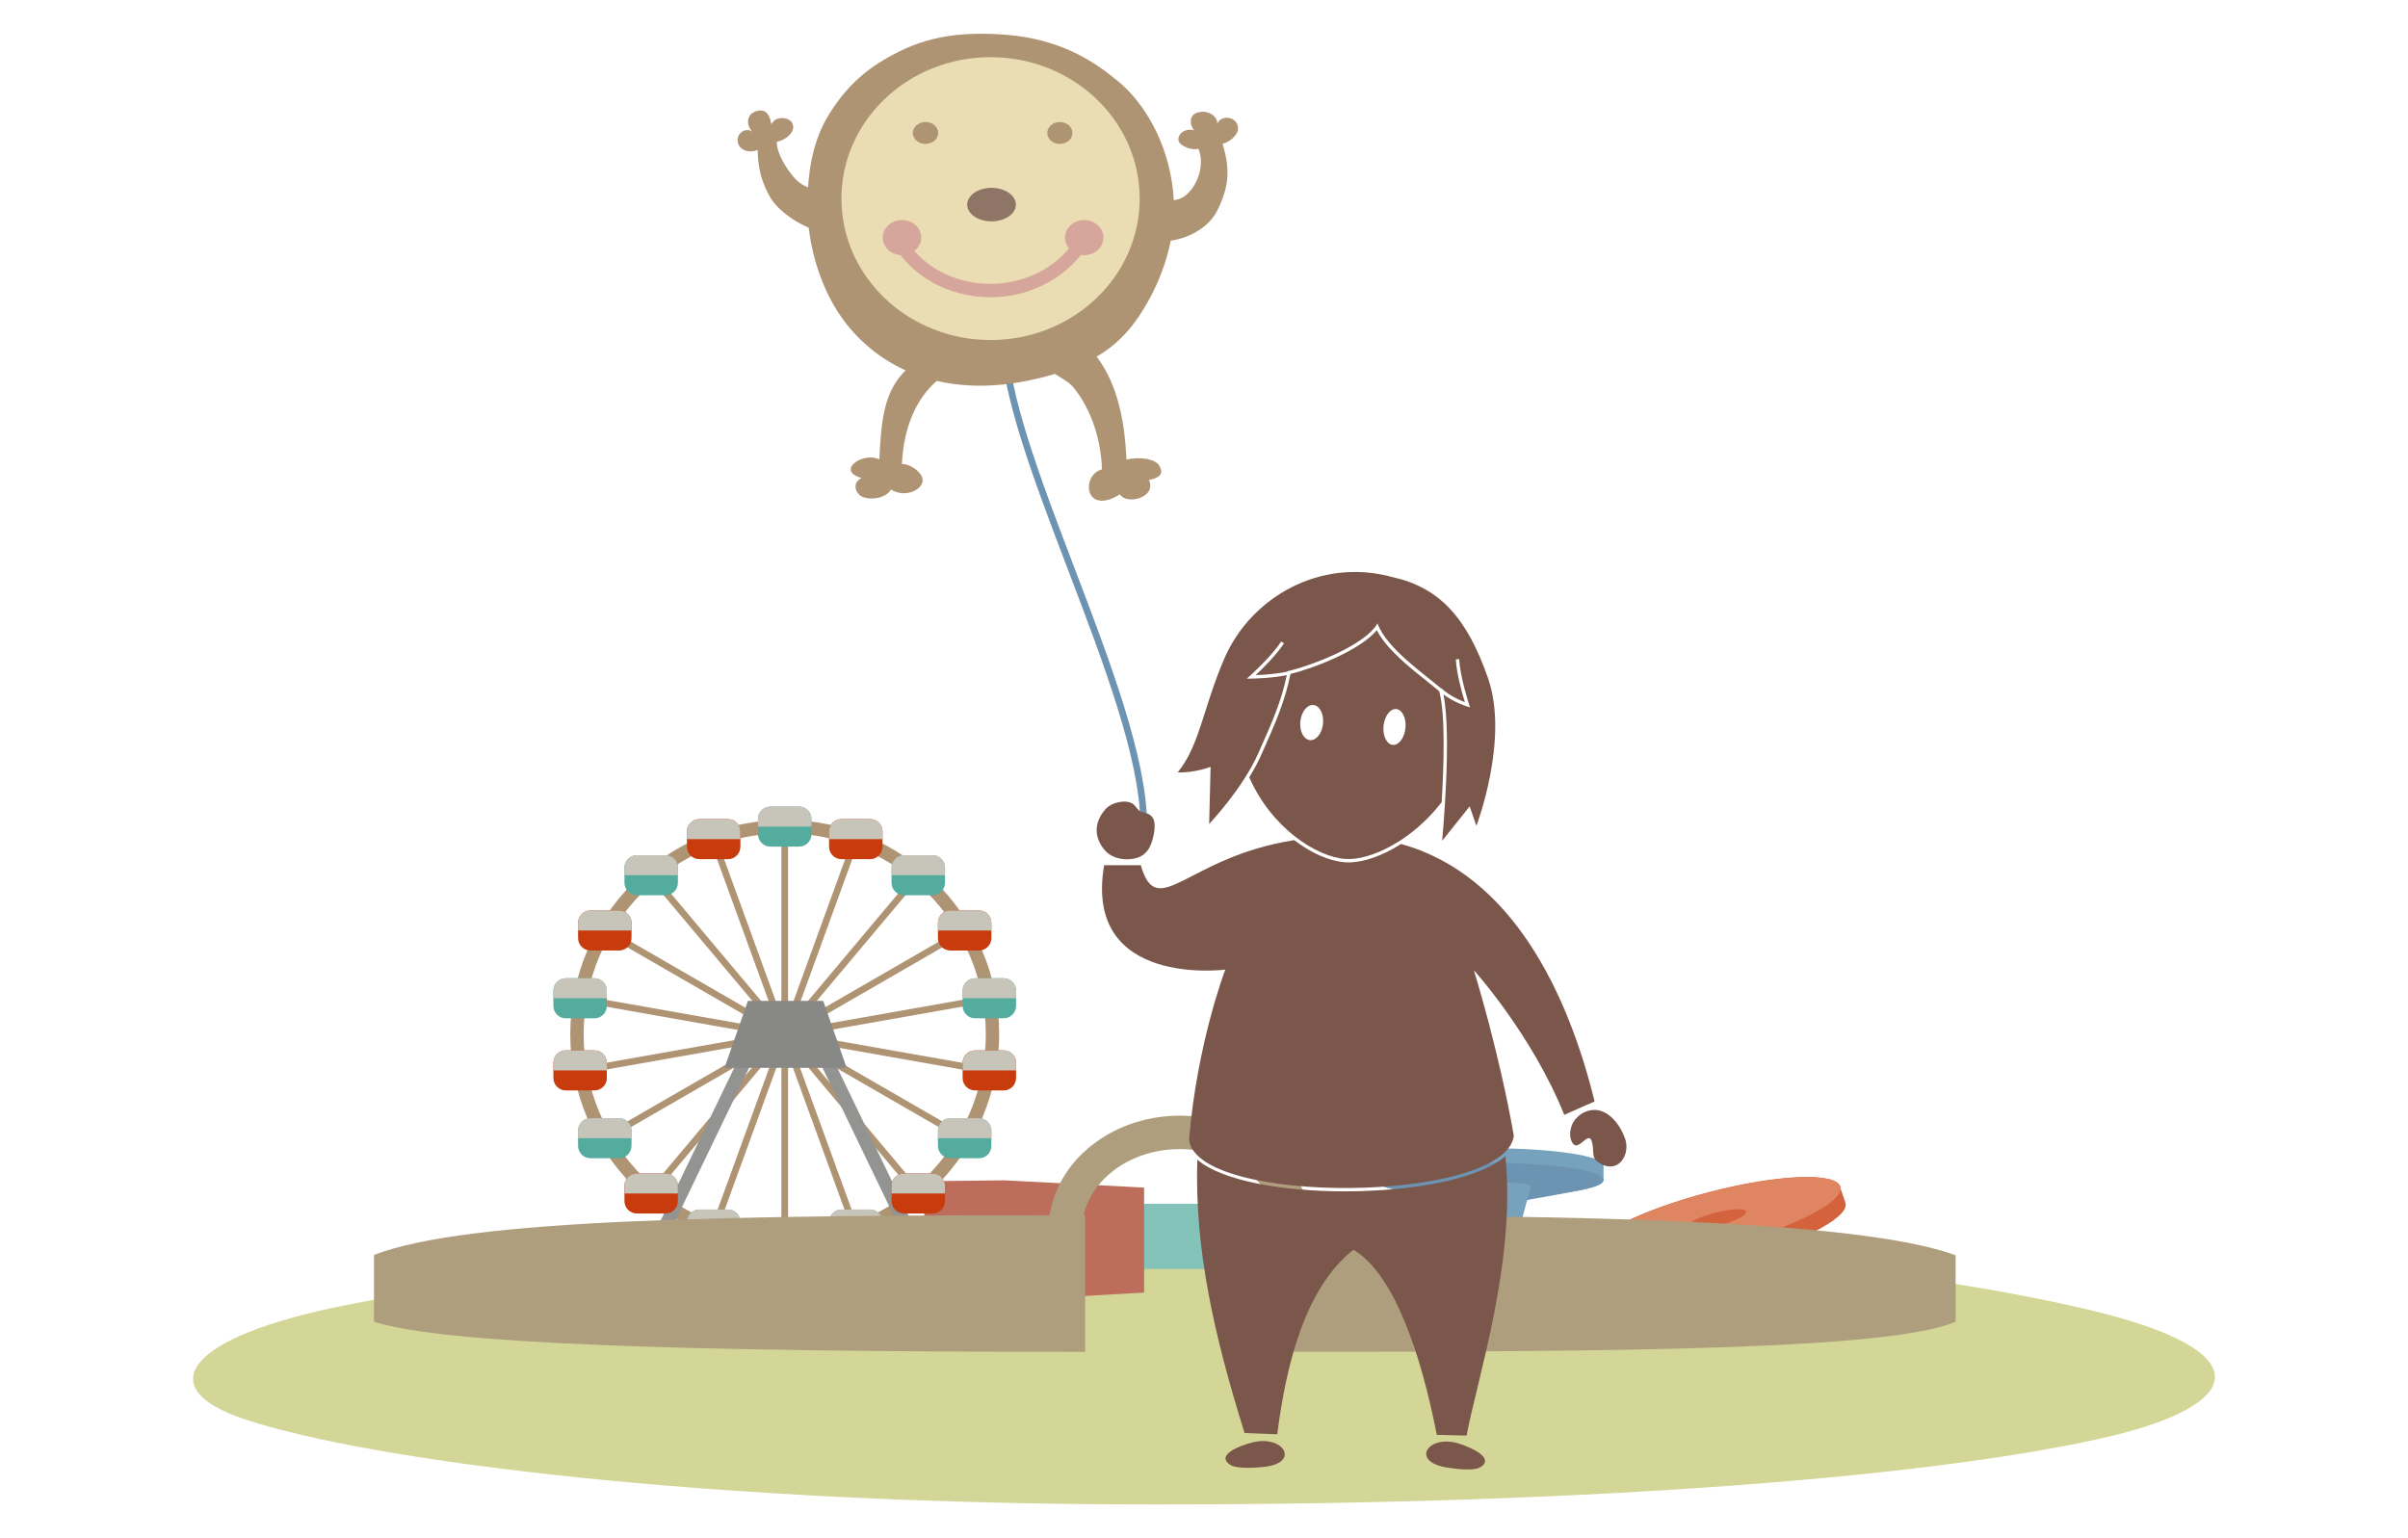 <?xml version="1.0" encoding="utf-8"?>
<!-- Generator: Adobe Illustrator 15.0.2, SVG Export Plug-In . SVG Version: 6.00 Build 0)  -->
<!DOCTYPE svg PUBLIC "-//W3C//DTD SVG 1.1//EN" "http://www.w3.org/Graphics/SVG/1.1/DTD/svg11.dtd">
<svg version="1.1" id="Layer_1" xmlns="http://www.w3.org/2000/svg" xmlns:xlink="http://www.w3.org/1999/xlink" x="0px" y="0px"
	 width="720px" height="460px" viewBox="0 0 720 460" enable-background="new 0 0 720 460" xml:space="preserve">
<path fill="#D3D696" d="M289.882,372.518c132.873-4.033,253.977,0.33,333.688,18.932c53.021,12.375,48.424,28.777,5.23,38.574
	c-48.045,10.898-145.549,19.887-283.566,19.887c-133.379,0-234.924-12.977-272.535-25.639
	c-27.039-9.104-17.824-24.381,30.806-33.994C156.437,379.816,209.153,374.965,289.882,372.518z"/>
<rect x="330.8" y="359.988" fill="#84C3BA" width="51.166" height="19.5"/>
<polygon fill="#C7A53A" points="436.716,382.74 418.466,383.74 377.466,382.74 377.466,356.988 418.466,355.988 436.716,356.988 "/>
<polygon fill="#BC6D5C" points="342.093,386.543 301.501,388.838 276.374,387.74 276.374,353.254 300.329,352.969 342.093,355.156 
	"/>
<g>
	<g>
		<path fill="#AF9474" d="M234.638,373.439c-35.357,0-64.123-28.766-64.123-64.121c0-35.357,28.766-64.123,64.123-64.123
			s64.121,28.766,64.121,64.123C298.759,344.674,269.995,373.439,234.638,373.439z M234.638,249.195
			c-33.151,0-60.123,26.971-60.123,60.123c0,33.15,26.972,60.121,60.123,60.121s60.121-26.971,60.121-60.121
			C294.759,276.166,267.789,249.195,234.638,249.195z"/>
		<rect x="233.638" y="247.195" fill="#AF9474" width="2" height="124.244"/>
		
			<rect x="172.514" y="308.318" transform="matrix(0.342 0.94 -0.94 0.342 445.05 -16.962)" fill="#AF9474" width="124.245" height="1.999"/>
		
			<rect x="172.515" y="308.317" transform="matrix(0.643 0.766 -0.766 0.643 320.772 -69.249)" fill="#AF9474" width="124.244" height="2"/>
		
			<rect x="172.515" y="308.317" transform="matrix(0.866 0.5 -0.5 0.866 186.103 -75.879)" fill="#AF9474" width="124.245" height="2"/>
		
			<rect x="172.514" y="308.318" transform="matrix(0.985 0.174 -0.174 0.985 57.281 -36.047)" fill="#AF9474" width="124.245" height="1.999"/>
		
			<rect x="233.637" y="247.196" transform="matrix(0.174 0.985 -0.985 0.174 498.44 24.467)" fill="#AF9474" width="1.999" height="124.245"/>
		
			<rect x="233.637" y="247.195" transform="matrix(0.5 0.866 -0.866 0.5 385.228 -48.529)" fill="#AF9474" width="2" height="124.245"/>
		
			<rect x="233.638" y="247.197" transform="matrix(0.766 0.643 -0.643 0.766 253.641 -78.459)" fill="#AF9474" width="2" height="124.243"/>
		
			<rect x="233.637" y="247.197" transform="matrix(0.94 0.342 -0.342 0.94 119.896 -61.582)" fill="#AF9474" width="1.999" height="124.243"/>
	</g>
	<polygon fill="#939491" points="191.851,386.008 188.247,384.271 225.319,307.318 244.581,307.318 281.653,384.271 278.05,386.008 
		242.068,311.318 227.832,311.318 	"/>
	<polygon fill="#888886" points="246.147,299.307 223.63,299.307 216.63,319.33 253.147,319.33 	"/>
	<g>
		<path fill="#C83B0C" d="M221.38,253.232c0,2.035-1.664,3.699-3.699,3.699h-8.582c-2.033,0-3.699-1.664-3.699-3.699v-4.582
			c0-2.033,1.666-3.699,3.699-3.699h8.582c2.035,0,3.699,1.666,3.699,3.699V253.232z"/>
		<path fill="#C7C4BA" d="M221.38,250.941h-15.98v-2.291c0-2.033,1.666-3.699,3.699-3.699h8.582c2.035,0,3.699,1.666,3.699,3.699
			V250.941z"/>
	</g>
	<g>
		<path fill="#54AC9F" d="M202.696,264.02c0,2.035-1.664,3.701-3.699,3.701h-8.582c-2.035,0-3.699-1.666-3.699-3.701v-4.582
			c0-2.033,1.664-3.699,3.699-3.699h8.582c2.035,0,3.699,1.666,3.699,3.699V264.02z"/>
		<path fill="#C7C4BA" d="M202.696,261.729h-15.98v-2.291c0-2.033,1.664-3.699,3.699-3.699h8.582c2.035,0,3.699,1.666,3.699,3.699
			V261.729z"/>
	</g>
	<g>
		<path fill="#C83B0C" d="M188.829,280.547c0,2.035-1.666,3.699-3.701,3.699h-8.58c-2.035,0-3.699-1.664-3.699-3.699v-4.582
			c0-2.033,1.664-3.699,3.699-3.699h8.58c2.035,0,3.701,1.666,3.701,3.699V280.547z"/>
		<path fill="#C7C4BA" d="M188.829,278.256h-15.98v-2.291c0-2.033,1.664-3.699,3.699-3.699h8.58c2.035,0,3.701,1.666,3.701,3.699
			V278.256z"/>
	</g>
	<g>
		<path fill="#54AC9F" d="M181.448,300.82c0,2.035-1.664,3.699-3.699,3.699h-8.582c-2.033,0-3.699-1.664-3.699-3.699v-4.582
			c0-2.033,1.666-3.699,3.699-3.699h8.582c2.035,0,3.699,1.666,3.699,3.699V300.82z"/>
		<path fill="#C7C4BA" d="M181.448,298.529h-15.98v-2.291c0-2.033,1.666-3.699,3.699-3.699h8.582c2.035,0,3.699,1.666,3.699,3.699
			V298.529z"/>
	</g>
	<g>
		<path fill="#C83B0C" d="M181.448,322.396c0,2.033-1.664,3.699-3.699,3.699h-8.582c-2.033,0-3.699-1.666-3.699-3.699v-4.582
			c0-2.035,1.666-3.699,3.699-3.699h8.582c2.035,0,3.699,1.664,3.699,3.699V322.396z"/>
		<path fill="#C7C4BA" d="M181.448,320.105h-15.98v-2.291c0-2.035,1.666-3.699,3.699-3.699h8.582c2.035,0,3.699,1.664,3.699,3.699
			V320.105z"/>
	</g>
	<g>
		<path fill="#54AC9F" d="M188.827,342.67c0,2.033-1.664,3.699-3.699,3.699h-8.58c-2.035,0-3.701-1.666-3.701-3.699v-4.582
			c0-2.035,1.666-3.699,3.701-3.699h8.58c2.035,0,3.699,1.664,3.699,3.699V342.67z"/>
		<path fill="#C7C4BA" d="M188.827,340.379h-15.98v-2.291c0-2.035,1.666-3.699,3.701-3.699h8.58c2.035,0,3.699,1.664,3.699,3.699
			V340.379z"/>
	</g>
	<g>
		<path fill="#C83B0C" d="M202.696,359.197c0,2.033-1.666,3.699-3.699,3.699h-8.582c-2.035,0-3.699-1.666-3.699-3.699v-4.582
			c0-2.035,1.664-3.699,3.699-3.699h8.582c2.033,0,3.699,1.664,3.699,3.699V359.197z"/>
		<path fill="#C7C4BA" d="M202.696,356.906h-15.98v-2.291c0-2.035,1.664-3.699,3.699-3.699h8.582c2.033,0,3.699,1.664,3.699,3.699
			V356.906z"/>
	</g>
	<g>
		<path fill="#54AC9F" d="M221.38,369.984c0,2.033-1.666,3.699-3.699,3.699h-8.582c-2.035,0-3.699-1.666-3.699-3.699v-4.582
			c0-2.033,1.664-3.699,3.699-3.699h8.582c2.033,0,3.699,1.666,3.699,3.699V369.984z"/>
		<path fill="#C7C4BA" d="M221.38,367.693h-15.98v-2.291c0-2.033,1.664-3.699,3.699-3.699h8.582c2.033,0,3.699,1.666,3.699,3.699
			V367.693z"/>
	</g>
	<g>
		<path fill="#C83B0C" d="M242.628,373.73c0,2.035-1.666,3.699-3.699,3.699h-8.582c-2.035,0-3.699-1.664-3.699-3.699v-4.582
			c0-2.033,1.664-3.699,3.699-3.699h8.582c2.033,0,3.699,1.666,3.699,3.699V373.73z"/>
		<path fill="#C7C4BA" d="M242.628,371.439h-15.98v-2.291c0-2.033,1.664-3.699,3.699-3.699h8.582c2.033,0,3.699,1.666,3.699,3.699
			V371.439z"/>
	</g>
	<g>
		<path fill="#54AC9F" d="M263.874,369.984c0,2.033-1.664,3.699-3.699,3.699h-8.582c-2.035,0-3.699-1.666-3.699-3.699v-4.582
			c0-2.033,1.664-3.699,3.699-3.699h8.582c2.035,0,3.699,1.666,3.699,3.699V369.984z"/>
		<path fill="#C7C4BA" d="M263.874,367.693h-15.98v-2.291c0-2.033,1.664-3.699,3.699-3.699h8.582c2.035,0,3.699,1.666,3.699,3.699
			V367.693z"/>
	</g>
	<g>
		<path fill="#C83B0C" d="M282.558,359.197c0,2.033-1.664,3.699-3.699,3.699h-8.58c-2.035,0-3.701-1.666-3.701-3.699v-4.582
			c0-2.035,1.666-3.699,3.701-3.699h8.58c2.035,0,3.699,1.664,3.699,3.699V359.197z"/>
		<path fill="#C7C4BA" d="M282.558,356.906h-15.98v-2.291c0-2.035,1.666-3.699,3.701-3.699h8.58c2.035,0,3.699,1.664,3.699,3.699
			V356.906z"/>
	</g>
	<g>
		<path fill="#54AC9F" d="M296.427,342.67c0,2.035-1.666,3.699-3.699,3.699h-8.582c-2.035,0-3.699-1.664-3.699-3.699v-4.582
			c0-2.033,1.664-3.699,3.699-3.699h8.582c2.033,0,3.699,1.666,3.699,3.699V342.67z"/>
		<path fill="#C7C4BA" d="M296.427,340.379h-15.98v-2.291c0-2.033,1.664-3.699,3.699-3.699h8.582c2.033,0,3.699,1.666,3.699,3.699
			V340.379z"/>
	</g>
	<g>
		<path fill="#C83B0C" d="M303.806,322.396c0,2.033-1.664,3.699-3.699,3.699h-8.582c-2.033,0-3.699-1.666-3.699-3.699v-4.582
			c0-2.033,1.666-3.699,3.699-3.699h8.582c2.035,0,3.699,1.666,3.699,3.699V322.396z"/>
		<path fill="#C7C4BA" d="M303.806,320.105h-15.98v-2.291c0-2.033,1.666-3.699,3.699-3.699h8.582c2.035,0,3.699,1.666,3.699,3.699
			V320.105z"/>
	</g>
	<g>
		<path fill="#54AC9F" d="M303.806,300.822c0,2.033-1.664,3.699-3.699,3.699h-8.582c-2.033,0-3.699-1.666-3.699-3.699v-4.582
			c0-2.035,1.666-3.699,3.699-3.699h8.582c2.035,0,3.699,1.664,3.699,3.699V300.822z"/>
		<path fill="#C7C4BA" d="M303.806,298.531h-15.98v-2.291c0-2.035,1.666-3.699,3.699-3.699h8.582c2.035,0,3.699,1.664,3.699,3.699
			V298.531z"/>
	</g>
	<g>
		<path fill="#C83B0C" d="M296.427,280.549c0,2.033-1.664,3.699-3.699,3.699h-8.582c-2.035,0-3.699-1.666-3.699-3.699v-4.584
			c0-2.033,1.664-3.699,3.699-3.699h8.582c2.035,0,3.699,1.666,3.699,3.699V280.549z"/>
		<path fill="#C7C4BA" d="M296.427,278.258h-15.98v-2.293c0-2.033,1.664-3.699,3.699-3.699h8.582c2.035,0,3.699,1.666,3.699,3.699
			V278.258z"/>
	</g>
	<g>
		<path fill="#54AC9F" d="M282.56,264.021c0,2.033-1.666,3.699-3.701,3.699h-8.58c-2.035,0-3.699-1.666-3.699-3.699v-4.582
			c0-2.035,1.664-3.699,3.699-3.699h8.58c2.035,0,3.701,1.664,3.701,3.699V264.021z"/>
		<path fill="#C7C4BA" d="M282.56,261.73h-15.98v-2.291c0-2.035,1.664-3.699,3.699-3.699h8.58c2.035,0,3.701,1.664,3.701,3.699
			V261.73z"/>
	</g>
	<g>
		<path fill="#C83B0C" d="M263.874,253.234c0,2.033-1.664,3.699-3.699,3.699h-8.582c-2.033,0-3.699-1.666-3.699-3.699v-4.582
			c0-2.035,1.666-3.699,3.699-3.699h8.582c2.035,0,3.699,1.664,3.699,3.699V253.234z"/>
		<path fill="#C7C4BA" d="M263.874,250.943h-15.98v-2.291c0-2.035,1.666-3.699,3.699-3.699h8.582c2.035,0,3.699,1.664,3.699,3.699
			V250.943z"/>
	</g>
	<g>
		<path fill="#54AC9F" d="M242.628,249.486c0,2.035-1.666,3.699-3.699,3.699h-8.582c-2.035,0-3.699-1.664-3.699-3.699v-4.582
			c0-2.033,1.664-3.699,3.699-3.699h8.582c2.033,0,3.699,1.666,3.699,3.699V249.486z"/>
		<path fill="#C7C4BA" d="M242.628,247.195h-15.98v-2.291c0-2.033,1.664-3.699,3.699-3.699h8.582c2.033,0,3.699,1.666,3.699,3.699
			V247.195z"/>
	</g>
</g>
<g>
	<path fill="#D3623D" d="M551.821,359.82c-0.238-0.916-1.428-4.088-1.645-4.922c-1.158-4.453-18.713-3.736-39.207,1.6
		c-20.496,5.334-36.17,13.27-35.012,17.721c0.238,0.916,1.426,4.088,1.645,4.922c1.158,4.453,18.713,3.736,39.207-1.6
		C537.304,372.207,552.979,364.271,551.821,359.82z"/>
	
		<ellipse transform="matrix(0.968 -0.252 0.252 0.968 -75.292 141.01)" fill="#DF8561" cx="513.067" cy="364.559" rx="38.346" ry="8.33"/>
	
		<ellipse transform="matrix(0.968 -0.252 0.252 0.968 -75.299 141.027)" fill="#D3623D" cx="513.068" cy="364.56" rx="9.144" ry="1.985"/>
</g>
<g>
	<ellipse fill="#6C94B2" cx="445.216" cy="383.74" rx="17.5" ry="1.711"/>
	<path fill="#76A2BE" d="M479.466,348.494c0-2.83-15.334-5.121-34.25-5.121s-34.25,2.291-34.25,5.121c0,1.205,0,3.17,0,4.375
		c0,2.828,15.334,5.119,34.25,5.119s34.25-2.291,34.25-5.119C479.466,351.664,479.466,349.699,479.466,348.494z"/>
	<path fill="#6C94B2" d="M445.216,347.748c-18.916,0-34.25,2.291-34.25,5.121c0,0.545,0.568,1.07,1.623,1.561
		c3.219,1.504,20.68,4.258,21.303,4.479c1.865,0.656,6.234,1.121,11.324,1.121c5.25,0,9.732-0.492,11.492-1.186
		c0.516-0.203,17.797-2.891,21.061-4.377c1.102-0.504,1.697-1.041,1.697-1.598C479.466,350.039,464.132,347.748,445.216,347.748z"/>
	<path fill="#76A2BE" d="M445.216,353.48c-6.938,0-12.561,0.553-12.561,1.23l3.811,13.898c0,0,3.918,0,8.75,0s8.75,0,8.75,0
		l3.811-13.898C457.776,354.033,452.153,353.48,445.216,353.48z"/>
	<path fill="#81B1CA" d="M445.216,383.738c6.938,0,12.561-0.551,12.561-1.23l-3.811-13.898c0,0-2.25-0.441-8.75-0.441
		c-6,0-8.75,0.441-8.75,0.441l-3.811,13.898C432.655,383.188,438.278,383.738,445.216,383.738z"/>
</g>
<g>
	<path fill="#AE9E7D" d="M324.466,404.275c-125.117,0-192.334-2.555-212.637-9.006v-19.99
		c28.127-10.857,106.205-11.898,212.637-11.898V404.275z"/>
	<path fill="#AE9E7D" d="M381.966,404.262v-40.854c87.834,0,173.75,1.312,202.768,11.975v19.887
		C564.8,403.721,483.8,404.262,381.966,404.262z"/>
</g>
<path fill="#AE9E7D" d="M392.022,367.861h-10c0-13.357-13.123-24.225-29.256-24.225c-16.131,0-29.254,10.867-29.254,24.225h-10
	c0-18.871,17.609-34.225,39.254-34.225C374.413,333.637,392.022,348.99,392.022,367.861z"/>
<path fill="#6C94B2" d="M340.966,246.205c-0.188-19.514-11.043-48.018-21.541-75.586c-10.412-27.34-20.246-53.162-20.24-70.525h2
	c-0.006,16.994,9.765,42.65,20.109,69.814c10.561,27.731,21.48,56.407,21.672,76.278L340.966,246.205z"/>
<g>
	<path fill="#AF9474" d="M350.761,57.208c1.465,13.867-3.549,26.635-8.828,35.217c-6.324,10.281-14.248,17.168-34.332,21.355
		c-24.459,5.1-43.211-2.729-54.346-16.688c-7.756-9.725-11.82-23.5-11.82-35.494c0-8.926,1.227-18.4,5.775-26.266
		c4.178-7.221,9.689-13.049,16.732-17.24c9.242-5.5,18.779-9,36.242-7.75c17.25,1.234,27.311,8.324,34.154,13.977
		C341.935,30.593,349.185,42.261,350.761,57.208z"/>
	<path fill="#AF9474" d="M232.317,42.371c2.867-0.527,5.715-3.148,4.631-5.436c-1.049-2.215-5.449-2.25-6.281,0.316
		c-0.486-2.863-1.707-5.195-4.982-3.83c-2.938,1.223-2.301,4.809-0.451,6.133c-2.17-1.715-4.748,0.176-4.686,2.396
		c0.084,2.996,3.412,3.965,6.012,2.893c0.068,2.74,0.125,7.961,3.744,14.164c2.791,4.781,10.162,9.27,15.293,10.279
		c10.652,2.092,9.553-9.834,0.641-11.963c-3.625-0.867-6.391-1.361-9.053-4.52C233.376,48.287,231.999,43.806,232.317,42.371z"/>
	<ellipse fill="#EADDB4" cx="296.184" cy="59.388" rx="44.583" ry="42.291"/>
	<path fill="#AF9474" d="M336.813,137.433c4.127-0.959,8.658-0.168,9.818,1.82c1.449,2.486,0.102,3.646-3.1,4.295
		c2.467,5.332-6.854,7.537-8.654,4.293c-10.693,6.586-11.693-5.914-5.379-7.461c-0.334-10.5-4.166-19.332-8.666-24.666
		c-2.916-3.455-10.184-4.459-7.646-10.475c3.449-8.184,11.947-2.41,15.09,1.91C334.194,115.287,336.333,126.089,336.813,137.433z"/>
	<path fill="#AF9474" d="M269.679,138.759c2.33-0.139,6.463,2.59,6.182,5.125c-0.307,2.764-5.344,5.082-9.459,2.5
		c-1.391,2.48-5.459,3.189-8.057,2.375c-2.66-0.832-3.74-4.439-0.709-5.793c-7.957-2.207,0.543-8.041,5.291-5.562
		c0.436-8.6,0.863-15.775,4.135-21.748c2.633-4.809,6.854-8.049,11.281-9.395c4.428-1.344,8.621,2.977,4.654,5.498
		C274.345,117.259,270.179,127.425,269.679,138.759z"/>
	<ellipse fill="#AF9474" cx="276.729" cy="39.763" rx="3.794" ry="3.275"/>
	<ellipse fill="#AF9474" cx="316.896" cy="39.763" rx="3.764" ry="3.275"/>
	<ellipse fill="#8E7565" cx="296.474" cy="61.189" rx="7.275" ry="5.012"/>
	<ellipse fill="#D6A69C" cx="269.694" cy="71.052" rx="5.752" ry="5.25"/>
	<ellipse fill="#D6A69C" cx="324.184" cy="71.052" rx="5.751" ry="5.25"/>
	<path fill="#D6A69C" d="M296.185,88.882c-12.581,0-23.871-6.283-29.463-16.398l3.501-1.936
		c4.888,8.842,14.836,14.334,25.962,14.334c11.08,0,21.318-5.717,26.086-14.562l3.521,1.898
		C320.337,82.341,308.716,88.882,296.185,88.882z"/>
	<path fill="#AF9474" d="M363.942,63.019c3.885-7.756,3.721-12.943,1.617-20.051c1.613-0.248,4.684-2.375,4.625-4.625
		c-0.092-3.439-4.875-4.25-6.25-1.375c0.242-1.699-1.883-3.701-4.582-3.539c-4.098,0.246-3.793,3.789-2.293,5.539
		c-1.625-0.625-4.703,0.217-4.723,2.799c-0.014,1.66,3.848,3.41,5.973,2.701c1.625,3.543,0.75,10-3.699,13.885
		c-3.426,2.99-10.09,0.555-12.932,4.74c-2.906,4.277,1.367,9.045,5.436,9.092C353.581,72.259,361.067,68.759,363.942,63.019z"/>
</g>
<g>
	<g>
		<g>
			<g>
				<path fill="#7A574A" d="M483.905,348.072c2.055-1.426,3.008-4.602,2.016-7.521c-1.371-4.037-4.994-8.959-9.588-8.619
					c-2.711,0.201-4.295,1.672-5.24,2.715c-1.365,1.51-2.053,4.352-1.309,6.342c2,5.344,5.92-5.631,6.531,2.479
					c0.16,2.141-0.115,3.062,1.971,4.363C480.505,349.213,482.472,349.068,483.905,348.072z"/>
				<path fill="#7A574A" d="M432.45,438.818c2.455,0.412,8.115,1.195,10.176-0.047c4.438-2.68-2.646-5.867-6.248-7.029
					C427.14,428.752,421.499,436.982,432.45,438.818z"/>
				<path fill="#7A574A" d="M377.888,438.678c-2.475,0.252-8.176,0.693-10.152-0.684c-4.264-2.943,3.004-5.684,6.672-6.625
					C383.813,428.957,388.931,437.521,377.888,438.678z"/>
			</g>
			<g>
				<g>
					<path fill="#7A574A" d="M402.187,356.275c-18.104,0-36.656-2.98-44.186-9.488c-0.855,26.303,4.851,52.105,14.129,81.762
						l9.768,0.369c2.762-21.643,8.559-43.951,22.775-55.191c12.213,7.197,20.246,31.342,24.934,55.367l8.914,0.201
						c2.961-16.146,14.904-52.398,11.58-83.555C441.94,352.938,421.251,356.275,402.187,356.275z"/>
				</g>
			</g>
			<g>
				<g>
					<path fill="#7A574A" d="M344.235,252.232c0.879-2.396,1.545-6.064,0.434-7.682c-1.059-1.539-2.209-1.215-3.643-1.914
						c-0.973-0.475-1.395-1.566-2.225-2.189c-1.963-1.477-6.402-0.609-8.303,1.578c-2.473,2.844-2.99,5.705-2.348,8.195
						c0.443,1.721,1.453,3.373,2.766,4.623c2.074,1.977,5.488,2.479,8.207,1.918C341.927,256.184,343.397,254.518,344.235,252.232z"
						/>
				</g>
			</g>
			<g>
				<g>
					<path fill="#7A574A" d="M476.788,329.381c-7.83-31.9-24.477-67.768-57.869-76.992c-5.436,3.463-11.088,5.512-15.699,5.512
						c-0.303,0-0.596-0.01-0.884-0.027c-4.753-0.295-10.271-2.748-15.356-6.633c-32.184,5.023-40.916,24.645-45.887,7.494h-10.945
						c-6.334,36.746,36.221,31.227,36.221,31.227s-8.482,22.08-10.826,50.844c2.203,19.863,94.301,19.074,97.1-1.111
						c-4.359-25.123-11.951-49.547-11.951-49.547s17.367,19.197,27.025,43.242L476.788,329.381z"/>
				</g>
				<path fill="#7A574A" d="M430.331,206.721c-0.943-0.836-2.24-1.867-3.725-3.045c-5.152-4.094-12.037-9.562-14.941-15.219
					c-5.008,6.028-18.715,11.352-25.813,13.086c-1.608,8.047-4.282,14.244-8.788,24.318c-1.002,2.24-2.224,4.459-3.529,6.572
					c6.592,15.092,20.078,23.896,28.863,24.441c7.527,0.469,20.013-5.684,28.67-17.004
					C431.72,229.078,432.218,213.588,430.331,206.721z M395.601,216.279c-0.234,2.902-1.953,5.168-3.828,5.061
					c-1.889-0.105-3.217-2.545-2.982-5.451c0.242-2.9,1.965-5.17,3.838-5.062C394.503,210.932,395.841,213.367,395.601,216.279z
					 M420.249,217.588c-0.242,2.967-1.932,5.275-3.73,5.18c-1.82-0.107-3.092-2.592-2.85-5.557c0.248-2.965,1.926-5.281,3.74-5.18
					C419.226,212.137,420.495,214.625,420.249,217.588z"/>
				<path fill="#7A574A" d="M444.95,202.887c-6.242-18.012-14.395-27.176-28.699-30.333c-21.383-5.861-42.283,5.982-50.23,24.518
					c-6.303,14.691-7.314,25.873-13.895,33.918c5.01,0.182,9.85-1.662,9.85-1.662l-0.439,17.078c0,0,9.879-10.373,14.613-20.953
					c4.35-9.719,6.994-15.814,8.607-23.561c-4.467,0.961-10.369,1.043-10.627,1.045l-1.33,0.016l0.991-0.887
					c0.063-0.059,6.402-5.758,9.286-10.227l0.84,0.543c-2.288,3.545-6.541,7.707-8.471,9.518c2.117-0.082,6.342-0.334,9.526-1.078
					c0.007-0.035,0.015-0.068,0.021-0.104c7.066-1.6,23.209-7.754,26.873-14.29c2.732,7.545,14.389,15.403,18.965,19.407
					l0.066-0.072c2.383,2.238,5.553,3.625,7.098,4.213c-0.721-2.336-2.471-8.391-2.696-12.797l0.999-0.051
					c0.272,5.316,2.926,13.416,2.952,13.496l0.302,0.918l-0.924-0.283c-0.176-0.055-3.847-1.197-7.054-3.623
					c2.628,12.314-0.37,43.807-0.37,43.807l8.227-10.303l2.021,5.826C441.452,246.967,451.288,221.178,444.95,202.887z"/>
			</g>
		</g>
	</g>
</g>
</svg>
